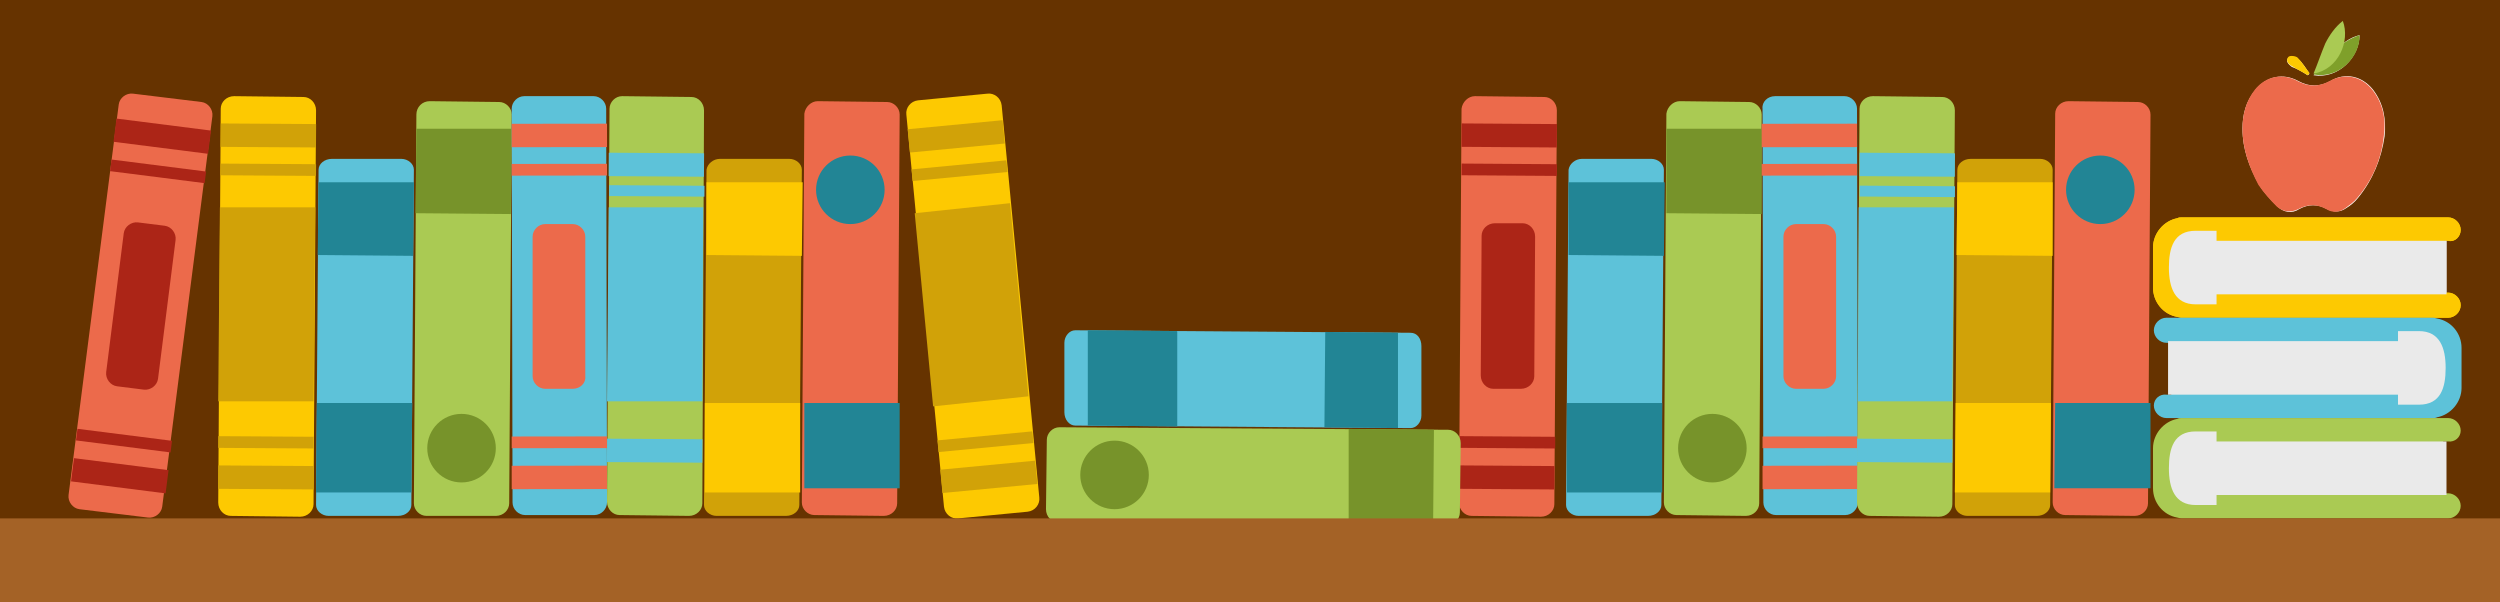 <?xml version="1.0" encoding="utf-8"?>
<!-- Generator: Adobe Illustrator 21.0.2, SVG Export Plug-In . SVG Version: 6.00 Build 0)  -->
<svg version="1.1" xmlns="http://www.w3.org/2000/svg" xmlns:xlink="http://www.w3.org/1999/xlink" x="0px" y="0px"
	 viewBox="0 0 299 72" style="enable-background:new 0 0 299 72;" xml:space="preserve">
<style type="text/css">
	.st0{fill:#663300;}
	.st1{fill:#EC6A4B;}
	.st2{fill:#AC2517;}
	.st3{fill:#FDC901;}
	.st4{fill:#D1A208;}
	.st5{fill:#5DC2D9;}
	.st6{fill:#228595;}
	.st7{fill:#AACA53;}
	.st8{fill:#77932A;}
	.st9{fill:#FFFFFF;}
	.st10{fill:#7FA02A;}
	.st11{fill:#EAEAEA;}
	.st12{fill:#A46226;}
</style>
<g id="Livello_2">
	<rect y="-1" class="st0" width="299" height="73"/>
</g>
<g id="Livello_1">
	<g>
		<g>
			<path class="st1" d="M15.9,11.2l8.2,1c0.8,0.1,1.4,0.9,1.3,1.7l-6,46.7c-0.1,0.8-0.9,1.4-1.7,1.3l-8.2-1
				c-0.8-0.1-1.4-0.9-1.3-1.7l6-46.7C14.3,11.7,15.1,11.1,15.9,11.2z"/>
			<rect x="13.7" y="14.9" transform="matrix(0.992 0.126 -0.126 0.992 2.218 -2.326)" class="st2" width="11.4" height="2.8"/>
			<rect x="13.2" y="19.8" transform="matrix(0.992 0.126 -0.126 0.992 2.741 -2.225)" class="st2" width="11.4" height="1.4"/>
			<rect x="8.6" y="55.5" transform="matrix(0.992 0.126 -0.126 0.992 7.311 -1.345)" class="st2" width="11.4" height="2.8"/>
			<rect x="9.1" y="52" transform="matrix(0.992 0.126 -0.126 0.992 6.788 -1.446)" class="st2" width="11.4" height="1.4"/>
		</g>
		<path class="st2" d="M17.2,46.6L14,46.2c-0.8-0.1-1.4-0.9-1.3-1.7l2.1-16.6c0.1-0.8,0.9-1.4,1.7-1.3l3.2,0.4
			c0.8,0.1,1.4,0.9,1.3,1.7l-2.1,16.6C18.8,46.1,18,46.7,17.2,46.6z"/>
	</g>
	<g>
		<g>
			<g>
				<path class="st3" d="M28,11.5l8.3,0.1c0.8,0,1.5,0.7,1.5,1.6l-0.3,47.1c0,0.8-0.7,1.5-1.6,1.5l-8.3-0.1c-0.8,0-1.5-0.7-1.5-1.6
					L26.4,13C26.4,12.2,27.1,11.5,28,11.5z"/>
				
					<rect x="26.4" y="14.8" transform="matrix(1 6.376930e-03 -6.376930e-03 1 0.104 -0.204)" class="st4" width="11.4" height="2.8"/>
				
					<rect x="26.4" y="19.6" transform="matrix(1 6.376930e-03 -6.376930e-03 1 0.13 -0.204)" class="st4" width="11.4" height="1.4"/>
				
					<rect x="26.1" y="55.7" transform="matrix(1 6.376930e-03 -6.376930e-03 1 0.365 -0.202)" class="st4" width="11.4" height="2.8"/>
				
					<rect x="26.1" y="52.2" transform="matrix(1 6.376930e-03 -6.376930e-03 1 0.338 -0.202)" class="st4" width="11.4" height="1.4"/>
			</g>
			<path class="st4" d="M33.5,46.5l-3.3,0c-0.8,0-1.5-0.7-1.5-1.6l0.1-16.7c0-0.8,0.7-1.5,1.6-1.5l3.3,0c0.8,0,1.5,0.7,1.5,1.6
				L35.1,45C35.1,45.8,34.4,46.5,33.5,46.5z"/>
		</g>
		<polygon class="st4" points="37.5,48 26.1,48 26.3,24.8 37.7,24.8 		"/>
	</g>
	<g>
		<g>
			<g>
				<path class="st5" d="M39.7,19l8.3,0c0.8,0,1.5,0.6,1.5,1.3l-0.3,40.1c0,0.7-0.7,1.3-1.6,1.3l-8.3,0c-0.8,0-1.5-0.6-1.5-1.3
					l0.3-40.1C38.1,19.6,38.8,19,39.7,19z"/>
				<polygon class="st6" points="49.4,30.6 38,30.5 38.1,21.8 49.5,21.8 				"/>
				<polygon class="st6" points="49.2,58.9 37.8,58.9 37.9,48.2 49.3,48.2 				"/>
			</g>
		</g>
	</g>
	<g>
		<g>
			<g>
				<path class="st5" d="M170,41.4l0,8.3c0,0.8-0.6,1.5-1.3,1.5l-40.1-0.3c-0.7,0-1.3-0.7-1.3-1.6l0-8.3c0-0.8,0.6-1.5,1.3-1.5
					l40.1,0.3C169.5,39.8,170,40.5,170,41.4z"/>
				<polygon class="st6" points="158.4,51.1 158.5,39.7 167.2,39.8 167.2,51.2 				"/>
				<polygon class="st6" points="130.1,50.9 130.1,39.5 140.8,39.6 140.8,51 				"/>
			</g>
		</g>
	</g>
	<g>
		<g>
			<g>
				<path class="st7" d="M51.4,12.1l8.3,0.1c0.8,0,1.5,0.7,1.5,1.5l-0.3,46.5c0,0.8-0.7,1.5-1.6,1.5L51,61.7c-0.8,0-1.5-0.7-1.5-1.5
					l0.3-46.5C49.8,12.8,50.5,12.1,51.4,12.1z"/>
				<polygon class="st8" points="61.1,25.6 49.7,25.5 49.8,15.4 61.2,15.4 				"/>
			</g>
		</g>
	</g>
	<circle class="st8" cx="55.2" cy="53.6" r="4.1"/>
	<g>
		<g>
			<path class="st5" d="M62.7,11.5l8.3,0c0.8,0,1.5,0.7,1.5,1.5l0.1,47.1c0,0.8-0.7,1.5-1.5,1.5l-8.3,0c-0.8,0-1.5-0.7-1.5-1.5
				l-0.1-47.1C61.2,12.2,61.9,11.5,62.7,11.5z"/>
			
				<rect x="61.2" y="14.8" transform="matrix(1 -1.215641e-03 1.215641e-03 1 -1.957556e-02 8.128350e-02)" class="st1" width="11.4" height="2.8"/>
			
				<rect x="61.2" y="19.6" transform="matrix(1 -1.215641e-03 1.215641e-03 1 -2.468662e-02 8.129282e-02)" class="st1" width="11.4" height="1.4"/>
			
				<rect x="61.2" y="55.7" transform="matrix(1 -1.215641e-03 1.215641e-03 1 -6.934675e-02 8.137426e-02)" class="st1" width="11.4" height="2.8"/>
			
				<rect x="61.2" y="52.2" transform="matrix(1 -1.215641e-03 1.215641e-03 1 -6.423569e-02 8.136494e-02)" class="st1" width="11.4" height="1.4"/>
		</g>
		<path class="st1" d="M68.5,46.5l-3.3,0c-0.8,0-1.5-0.7-1.5-1.5l0-16.7c0-0.8,0.7-1.5,1.5-1.5l3.3,0c0.8,0,1.5,0.7,1.5,1.5l0,16.7
			C70.1,45.8,69.4,46.5,68.5,46.5z"/>
	</g>
	<g>
		<g>
			<g>
				<path class="st7" d="M74.4,11.5l8.3,0.1c0.8,0,1.5,0.7,1.5,1.6L84,60.2c0,0.8-0.7,1.5-1.6,1.5l-8.3-0.1c-0.8,0-1.5-0.7-1.5-1.6
					L72.9,13C72.9,12.2,73.6,11.5,74.4,11.5z"/>
				
					<rect x="72.8" y="18.3" transform="matrix(1 6.376930e-03 -6.376930e-03 1 0.127 -0.5)" class="st5" width="11.4" height="2.8"/>
				
					<rect x="77.9" y="17.2" transform="matrix(6.376930e-03 -1 1 6.376930e-03 55.151 101.237)" class="st5" width="1.3" height="11.4"/>
				
					<rect x="72.6" y="52.5" transform="matrix(1 6.376930e-03 -6.376930e-03 1 0.345 -0.498)" class="st5" width="11.4" height="2.8"/>
			</g>
			<path class="st4" d="M80,46.5l-3.3,0c-0.8,0-1.5-0.7-1.5-1.6l0.1-16.7c0-0.8,0.7-1.5,1.6-1.5l3.3,0c0.8,0,1.5,0.7,1.5,1.6
				L81.5,45C81.5,45.8,80.8,46.5,80,46.5z"/>
		</g>
		<polygon class="st5" points="84,48 72.6,48 72.8,24.8 84.1,24.8 		"/>
	</g>
	<g>
		<g>
			<g>
				<path class="st4" d="M86.1,19l8.3,0c0.8,0,1.5,0.6,1.5,1.3l-0.3,40.1c0,0.7-0.7,1.3-1.6,1.3l-8.3,0c-0.8,0-1.5-0.6-1.5-1.3
					l0.3-40.1C84.6,19.6,85.3,19,86.1,19z"/>
				<polygon class="st3" points="95.9,30.6 84.5,30.5 84.5,21.8 96,21.8 				"/>
				<polygon class="st3" points="95.7,58.9 84.3,58.9 84.3,48.2 95.7,48.2 				"/>
			</g>
		</g>
	</g>
	<g>
		<g>
			<g>
				<path class="st1" d="M97.8,12.1l8.3,0.1c0.8,0,1.5,0.7,1.5,1.5l-0.3,46.5c0,0.8-0.7,1.5-1.6,1.5l-8.3-0.1
					c-0.8,0-1.5-0.7-1.5-1.5l0.3-46.5C96.3,12.8,97,12.1,97.8,12.1z"/>
				<polygon class="st6" points="107.6,58.4 96.2,58.4 96.2,48.2 107.6,48.2 				"/>
			</g>
		</g>
	</g>
	<circle class="st6" cx="101.7" cy="22.7" r="4.1"/>
	<g>
		<g>
			<path class="st1" d="M176.4,11.5l8.3,0.1c0.8,0,1.5,0.7,1.5,1.6l-0.3,47.1c0,0.8-0.7,1.5-1.6,1.5l-8.3-0.1
				c-0.8,0-1.5-0.7-1.5-1.6l0.3-47.1C174.9,12.2,175.6,11.5,176.4,11.5z"/>
			
				<rect x="174.8" y="14.8" transform="matrix(1 6.932118e-03 -6.932118e-03 1 0.116 -1.251)" class="st2" width="11.4" height="2.8"/>
			
				<rect x="174.8" y="19.6" transform="matrix(1 6.932118e-03 -6.932118e-03 1 0.145 -1.251)" class="st2" width="11.4" height="1.4"/>
			
				<rect x="174.5" y="55.7" transform="matrix(1 6.932118e-03 -6.932118e-03 1 0.4 -1.248)" class="st2" width="11.4" height="2.8"/>
			
				<rect x="174.6" y="52.2" transform="matrix(1 6.932118e-03 -6.932118e-03 1 0.371 -1.248)" class="st2" width="11.4" height="1.4"/>
		</g>
		<path class="st2" d="M181.9,46.5l-3.3,0c-0.8,0-1.5-0.7-1.5-1.6l0.1-16.7c0-0.8,0.7-1.5,1.6-1.5l3.3,0c0.8,0,1.5,0.7,1.5,1.6
			L183.5,45C183.5,45.8,182.8,46.5,181.9,46.5z"/>
	</g>
	<g>
		<g>
			<g>
				<path class="st3" d="M109.8,12l8.3-0.8c0.8-0.1,1.6,0.5,1.7,1.4l4.5,46.9c0.1,0.8-0.5,1.6-1.4,1.7l-8.3,0.8
					c-0.8,0.1-1.6-0.5-1.7-1.4l-4.5-46.9C108.3,12.9,108.9,12.1,109.8,12z"/>
				
					<rect x="108.6" y="14.9" transform="matrix(0.996 -9.487569e-02 9.487569e-02 0.996 -1.025 10.92)" class="st4" width="11.4" height="2.8"/>
				
					<rect x="109" y="19.7" transform="matrix(0.996 -9.487569e-02 9.487569e-02 0.996 -1.42 10.977)" class="st4" width="11.4" height="1.4"/>
				
					<rect x="112.5" y="55.6" transform="matrix(0.996 -9.487569e-02 9.487569e-02 0.996 -4.874 11.472)" class="st4" width="11.4" height="2.8"/>
				
					<rect x="112.1" y="52.1" transform="matrix(0.996 -9.487569e-02 9.487569e-02 0.996 -4.479 11.415)" class="st4" width="11.4" height="1.4"/>
			</g>
			<path class="st4" d="M118.8,46.3l-3.2,0.3c-0.8,0.1-1.6-0.5-1.7-1.4l-1.6-16.6c-0.1-0.8,0.5-1.6,1.4-1.7l3.2-0.3
				c0.8-0.1,1.6,0.5,1.7,1.4l1.6,16.6C120.3,45.5,119.7,46.2,118.8,46.3z"/>
		</g>
		<polygon class="st4" points="123,47.4 111.6,48.6 109.4,25.5 120.8,24.3 		"/>
	</g>
	<g>
		<g>
			<g>
				<path class="st5" d="M189.2,19l8.3,0c0.8,0,1.5,0.6,1.5,1.3l-0.3,40.1c0,0.7-0.7,1.3-1.6,1.3l-8.3,0c-0.8,0-1.5-0.6-1.5-1.3
					l0.3-40.1C187.7,19.6,188.4,19,189.2,19z"/>
				<polygon class="st6" points="199,30.6 187.6,30.5 187.6,21.8 199.1,21.8 				"/>
				<polygon class="st6" points="198.8,58.9 187.4,58.9 187.4,48.2 198.8,48.2 				"/>
			</g>
		</g>
	</g>
	<g>
		<g>
			<g>
				<path class="st7" d="M200.9,12.1l8.3,0.1c0.8,0,1.5,0.7,1.5,1.5l-0.3,46.5c0,0.8-0.7,1.5-1.6,1.5l-8.3-0.1
					c-0.8,0-1.5-0.7-1.5-1.5l0.3-46.5C199.4,12.8,200.1,12.1,200.9,12.1z"/>
				<polygon class="st8" points="210.7,25.6 199.3,25.5 199.3,15.4 210.7,15.4 				"/>
			</g>
		</g>
	</g>
	<circle class="st8" cx="204.8" cy="53.6" r="4.1"/>
	<g>
		<g>
			<g>
				<path class="st7" d="M174.7,53l-0.1,8.3c0,0.8-0.7,1.5-1.5,1.5l-46.5-0.3c-0.8,0-1.5-0.7-1.5-1.6l0.1-8.3c0-0.8,0.7-1.5,1.5-1.5
					l46.5,0.3C174,51.4,174.7,52.1,174.7,53z"/>
				<polygon class="st8" points="161.3,62.7 161.3,51.3 171.5,51.4 171.4,62.8 				"/>
			</g>
		</g>
	</g>
	<circle class="st8" cx="133.3" cy="56.8" r="4.1"/>
	<g>
		<g>
			<path class="st5" d="M212.3,11.5l8.3,0c0.8,0,1.5,0.7,1.5,1.5l0.1,47.1c0,0.8-0.7,1.5-1.5,1.5l-8.3,0c-0.8,0-1.5-0.7-1.5-1.5
				l-0.1-47.1C210.7,12.2,211.4,11.5,212.3,11.5z"/>
			
				<rect x="210.7" y="14.8" transform="matrix(1 -1.215641e-03 1.215641e-03 1 -1.946505e-02 0.263)" class="st1" width="11.4" height="2.8"/>
			
				<rect x="210.7" y="19.6" transform="matrix(1 -1.215641e-03 1.215641e-03 1 -2.457611e-02 0.263)" class="st1" width="11.4" height="1.4"/>
			
				<rect x="210.8" y="55.7" transform="matrix(1 -1.215641e-03 1.215641e-03 1 -6.923624e-02 0.263)" class="st1" width="11.4" height="2.8"/>
			
				<rect x="210.8" y="52.2" transform="matrix(1 -1.215641e-03 1.215641e-03 1 -6.412518e-02 0.263)" class="st1" width="11.4" height="1.4"/>
		</g>
		<path class="st1" d="M218.1,46.5l-3.3,0c-0.8,0-1.5-0.7-1.5-1.5l0-16.7c0-0.8,0.7-1.5,1.5-1.5l3.3,0c0.8,0,1.5,0.7,1.5,1.5l0,16.7
			C219.6,45.8,218.9,46.5,218.1,46.5z"/>
	</g>
	<g>
		<g>
			<g>
				<path class="st7" d="M224,11.5l8.3,0.1c0.8,0,1.5,0.7,1.5,1.6l-0.3,47.1c0,0.8-0.7,1.5-1.6,1.5l-8.3-0.1c-0.8,0-1.5-0.7-1.5-1.6
					l0.3-47.1C222.4,12.2,223.1,11.5,224,11.5z"/>
				
					<rect x="222.4" y="18.3" transform="matrix(1 6.376930e-03 -6.376930e-03 1 0.13 -1.454)" class="st5" width="11.4" height="2.8"/>
				
					<rect x="227.4" y="17.2" transform="matrix(6.376930e-03 -1 1 6.376930e-03 203.758 250.794)" class="st5" width="1.3" height="11.4"/>
				
					<rect x="222.1" y="52.5" transform="matrix(1 6.376930e-03 -6.376930e-03 1 0.348 -1.452)" class="st5" width="11.4" height="2.8"/>
			</g>
			<path class="st4" d="M229.5,46.5l-3.3,0c-0.8,0-1.5-0.7-1.5-1.6l0.1-16.7c0-0.8,0.7-1.5,1.6-1.5l3.3,0c0.8,0,1.5,0.7,1.5,1.6
				L231.1,45C231.1,45.8,230.4,46.5,229.5,46.5z"/>
		</g>
		<polygon class="st5" points="233.5,48 222.2,48 222.3,24.8 233.7,24.8 		"/>
	</g>
	<g>
		<g>
			<g>
				<path class="st4" d="M235.7,19l8.3,0c0.8,0,1.5,0.6,1.5,1.3l-0.3,40.1c0,0.7-0.7,1.3-1.6,1.3l-8.3,0c-0.8,0-1.5-0.6-1.5-1.3
					l0.3-40.1C234.1,19.6,234.8,19,235.7,19z"/>
				<polygon class="st3" points="245.5,30.6 234,30.5 234.1,21.8 245.5,21.8 				"/>
				<polygon class="st3" points="245.2,58.9 233.8,58.9 233.9,48.2 245.3,48.2 				"/>
			</g>
		</g>
	</g>
	<g>
		<g>
			<g>
				<path class="st1" d="M247.4,12.1l8.3,0.1c0.8,0,1.5,0.7,1.5,1.5l-0.3,46.5c0,0.8-0.7,1.5-1.6,1.5l-8.3-0.1
					c-0.8,0-1.5-0.7-1.5-1.5l0.3-46.5C245.8,12.8,246.5,12.1,247.4,12.1z"/>
				<polygon class="st6" points="257.2,58.4 245.7,58.4 245.8,48.2 257.2,48.2 				"/>
			</g>
		</g>
	</g>
	<circle class="st6" cx="251.2" cy="22.7" r="4.1"/>
	<g id="W0AWhy_1_">
		<g>
			<path class="st9" d="M268.2,15.4c0,2.4,0.8,4.6,2,6.7c0.6,1,1.4,1.8,2.2,2.6c0.7,0.7,1.7,0.9,2.6,0.3c1.1-0.6,2.2-0.6,3.3,0
				c0.8,0.4,1.6,0.4,2.3-0.1c0.5-0.3,1-0.7,1.4-1.2c1.8-2.2,2.8-4.7,3.2-7.4c0.2-2-0.1-3.9-1.4-5.6c-1.3-1.6-3.3-2.1-5.1-1
				c-1.3,0.7-2.5,0.7-3.8,0c-1.8-1-3.8-0.6-5.1,1C268.6,12.1,268.2,13.7,268.2,15.4z M282.2,4.2c-1.2,0.3-2.1,1-2.9,1.9
				C278.4,7,277.6,8,276.7,9C279.7,9.5,282.2,6.8,282.2,4.2z M276,9c0.1-0.1,0.2-0.1,0.2-0.2c-0.4-0.6-0.8-1.3-1.4-1.8
				c-0.2-0.2-0.9-0.3-1.1-0.1c-0.4,0.4,0,0.8,0.4,1.1C274.7,8.2,275.4,8.6,276,9z"/>
			<path class="st1" d="M268.2,15.4c0-1.7,0.4-3.3,1.5-4.7c1.3-1.6,3.3-2,5.1-1c1.3,0.7,2.5,0.7,3.8,0c1.8-1,3.8-0.6,5.1,1
				c1.3,1.6,1.7,3.6,1.4,5.6c-0.3,2.8-1.4,5.3-3.2,7.4c-0.4,0.5-0.9,0.8-1.4,1.2c-0.7,0.5-1.5,0.6-2.3,0.1c-1.1-0.6-2.2-0.6-3.3,0
				c-1,0.5-1.9,0.3-2.6-0.3c-0.8-0.8-1.6-1.7-2.2-2.6C269,20,268.2,17.8,268.2,15.4z"/>
			<path class="st10" d="M282.2,4.2c0.1,2.6-2.5,5.3-5.5,4.7c0.9-1,1.7-2,2.5-2.9C280,5.3,281,4.6,282.2,4.2z"/>
			<path class="st7" d="M280.2,2.5c0.9,2.4-0.5,5.8-3.5,6.3c0.5-1.2,0.9-2.4,1.4-3.6C278.6,4.2,279.3,3.2,280.2,2.5z"/>
			<path class="st3" d="M276,9c-0.6-0.4-1.3-0.7-1.9-1.1c-0.4-0.2-0.8-0.7-0.4-1.1c0.2-0.2,0.9-0.1,1.1,0.1c0.5,0.5,0.9,1.2,1.4,1.8
				C276.2,8.8,276.1,8.9,276,9z"/>
		</g>
	</g>
	<g>
		<path class="st3" d="M294.3,27.5L294.3,27.5c0-0.8-0.7-1.5-1.5-1.5h-4.1h-27.5h-0.3c-0.2,0-0.3,0-0.5,0.1
			c-1.6,0.3-2.9,1.8-2.9,3.5v4.8c0,1.7,1.2,3.2,2.9,3.5c0.1,0,0.3,0.1,0.5,0.1h0.3h27.5h4.1c0.8,0,1.5-0.7,1.5-1.5s-0.7-1.5-1.5-1.5
			h-0.6c0-0.2,0.1-0.4,0.1-0.7v-4.8c0-0.2,0-0.4-0.1-0.7h0.6C293.6,29,294.3,28.3,294.3,27.5z"/>
		<path class="st11" d="M292.6,35.2h-29.7c-1.8,0-2.2-1.4-2.2-3.2v0c0-1.8,0.4-3.2,2.2-3.2h29.7"/>
		<path class="st11" d="M265.1,36.4h-2.5c-2.5,0-3.2-2-3.2-4.4v0c0-2.4,0.6-4.4,3.2-4.4h2.5"/>
	</g>
	<g>
		<path class="st3" d="M294.3,27.5L294.3,27.5c0-0.8-0.7-1.5-1.5-1.5h-4.1h-27.5h-0.3c-0.2,0-0.3,0-0.5,0.1
			c-1.6,0.3-2.9,1.8-2.9,3.5v4.8c0,1.7,1.2,3.2,2.9,3.5c0.1,0,0.3,0.1,0.5,0.1h0.3h27.5h4.1c0.8,0,1.5-0.7,1.5-1.5s-0.7-1.5-1.5-1.5
			h-0.6c0-0.2,0.1-0.4,0.1-0.7v-4.8c0-0.2,0-0.4-0.1-0.7h0.6C293.6,29,294.3,28.3,294.3,27.5z"/>
		<path class="st11" d="M292.6,35.2h-29.7c-1.8,0-2.2-1.4-2.2-3.2v0c0-1.8,0.4-3.2,2.2-3.2h29.7"/>
		<path class="st11" d="M265.1,36.4h-2.5c-2.5,0-3.2-2-3.2-4.4v0c0-2.4,0.6-4.4,3.2-4.4h2.5"/>
	</g>
	<g>
		<path class="st5" d="M257.6,48.5L257.6,48.5c0,0.8,0.7,1.5,1.5,1.5h4.1h27.5h0.3c0.2,0,0.3,0,0.5-0.1c1.6-0.3,2.9-1.8,2.9-3.5
			v-4.8c0-1.7-1.2-3.2-2.9-3.5c-0.1,0-0.3-0.1-0.5-0.1h-0.3h-27.5h-4.1c-0.8,0-1.5,0.7-1.5,1.5s0.7,1.5,1.5,1.5h0.6
			c0,0.2-0.1,0.4-0.1,0.7v4.8c0,0.2,0,0.4,0.1,0.7h-0.6C258.3,47.1,257.6,47.7,257.6,48.5z"/>
		<path class="st11" d="M259.3,40.8H289c1.8,0,2.2,1.4,2.2,3.2v0c0,1.8-0.4,3.2-2.2,3.2h-29.7"/>
		<path class="st11" d="M286.8,39.6h2.5c2.5,0,3.2,2,3.2,4.4v0c0,2.4-0.6,4.4-3.2,4.4h-2.5"/>
	</g>
	<g>
		<path class="st7" d="M294.3,51.5L294.3,51.5c0-0.8-0.7-1.5-1.5-1.5h-4.1h-27.5h-0.3c-0.2,0-0.3,0-0.5,0.1
			c-1.6,0.3-2.9,1.8-2.9,3.5v4.8c0,1.7,1.2,3.2,2.9,3.5c0.1,0,0.3,0.1,0.5,0.1h0.3h27.5h4.1c0.8,0,1.5-0.7,1.5-1.5s-0.7-1.5-1.5-1.5
			h-0.6c0-0.2,0.1-0.4,0.1-0.7v-4.8c0-0.2,0-0.4-0.1-0.7h0.6C293.6,52.9,294.3,52.3,294.3,51.5z"/>
		<path class="st11" d="M292.6,59.2h-29.7c-1.8,0-2.2-1.4-2.2-3.2v0c0-1.8,0.4-3.2,2.2-3.2h29.7"/>
		<path class="st11" d="M265.1,60.4h-2.5c-2.5,0-3.2-2-3.2-4.4v0c0-2.4,0.6-4.4,3.2-4.4h2.5"/>
	</g>
	<rect y="62" class="st12" width="299" height="10"/>
</g>
</svg>
